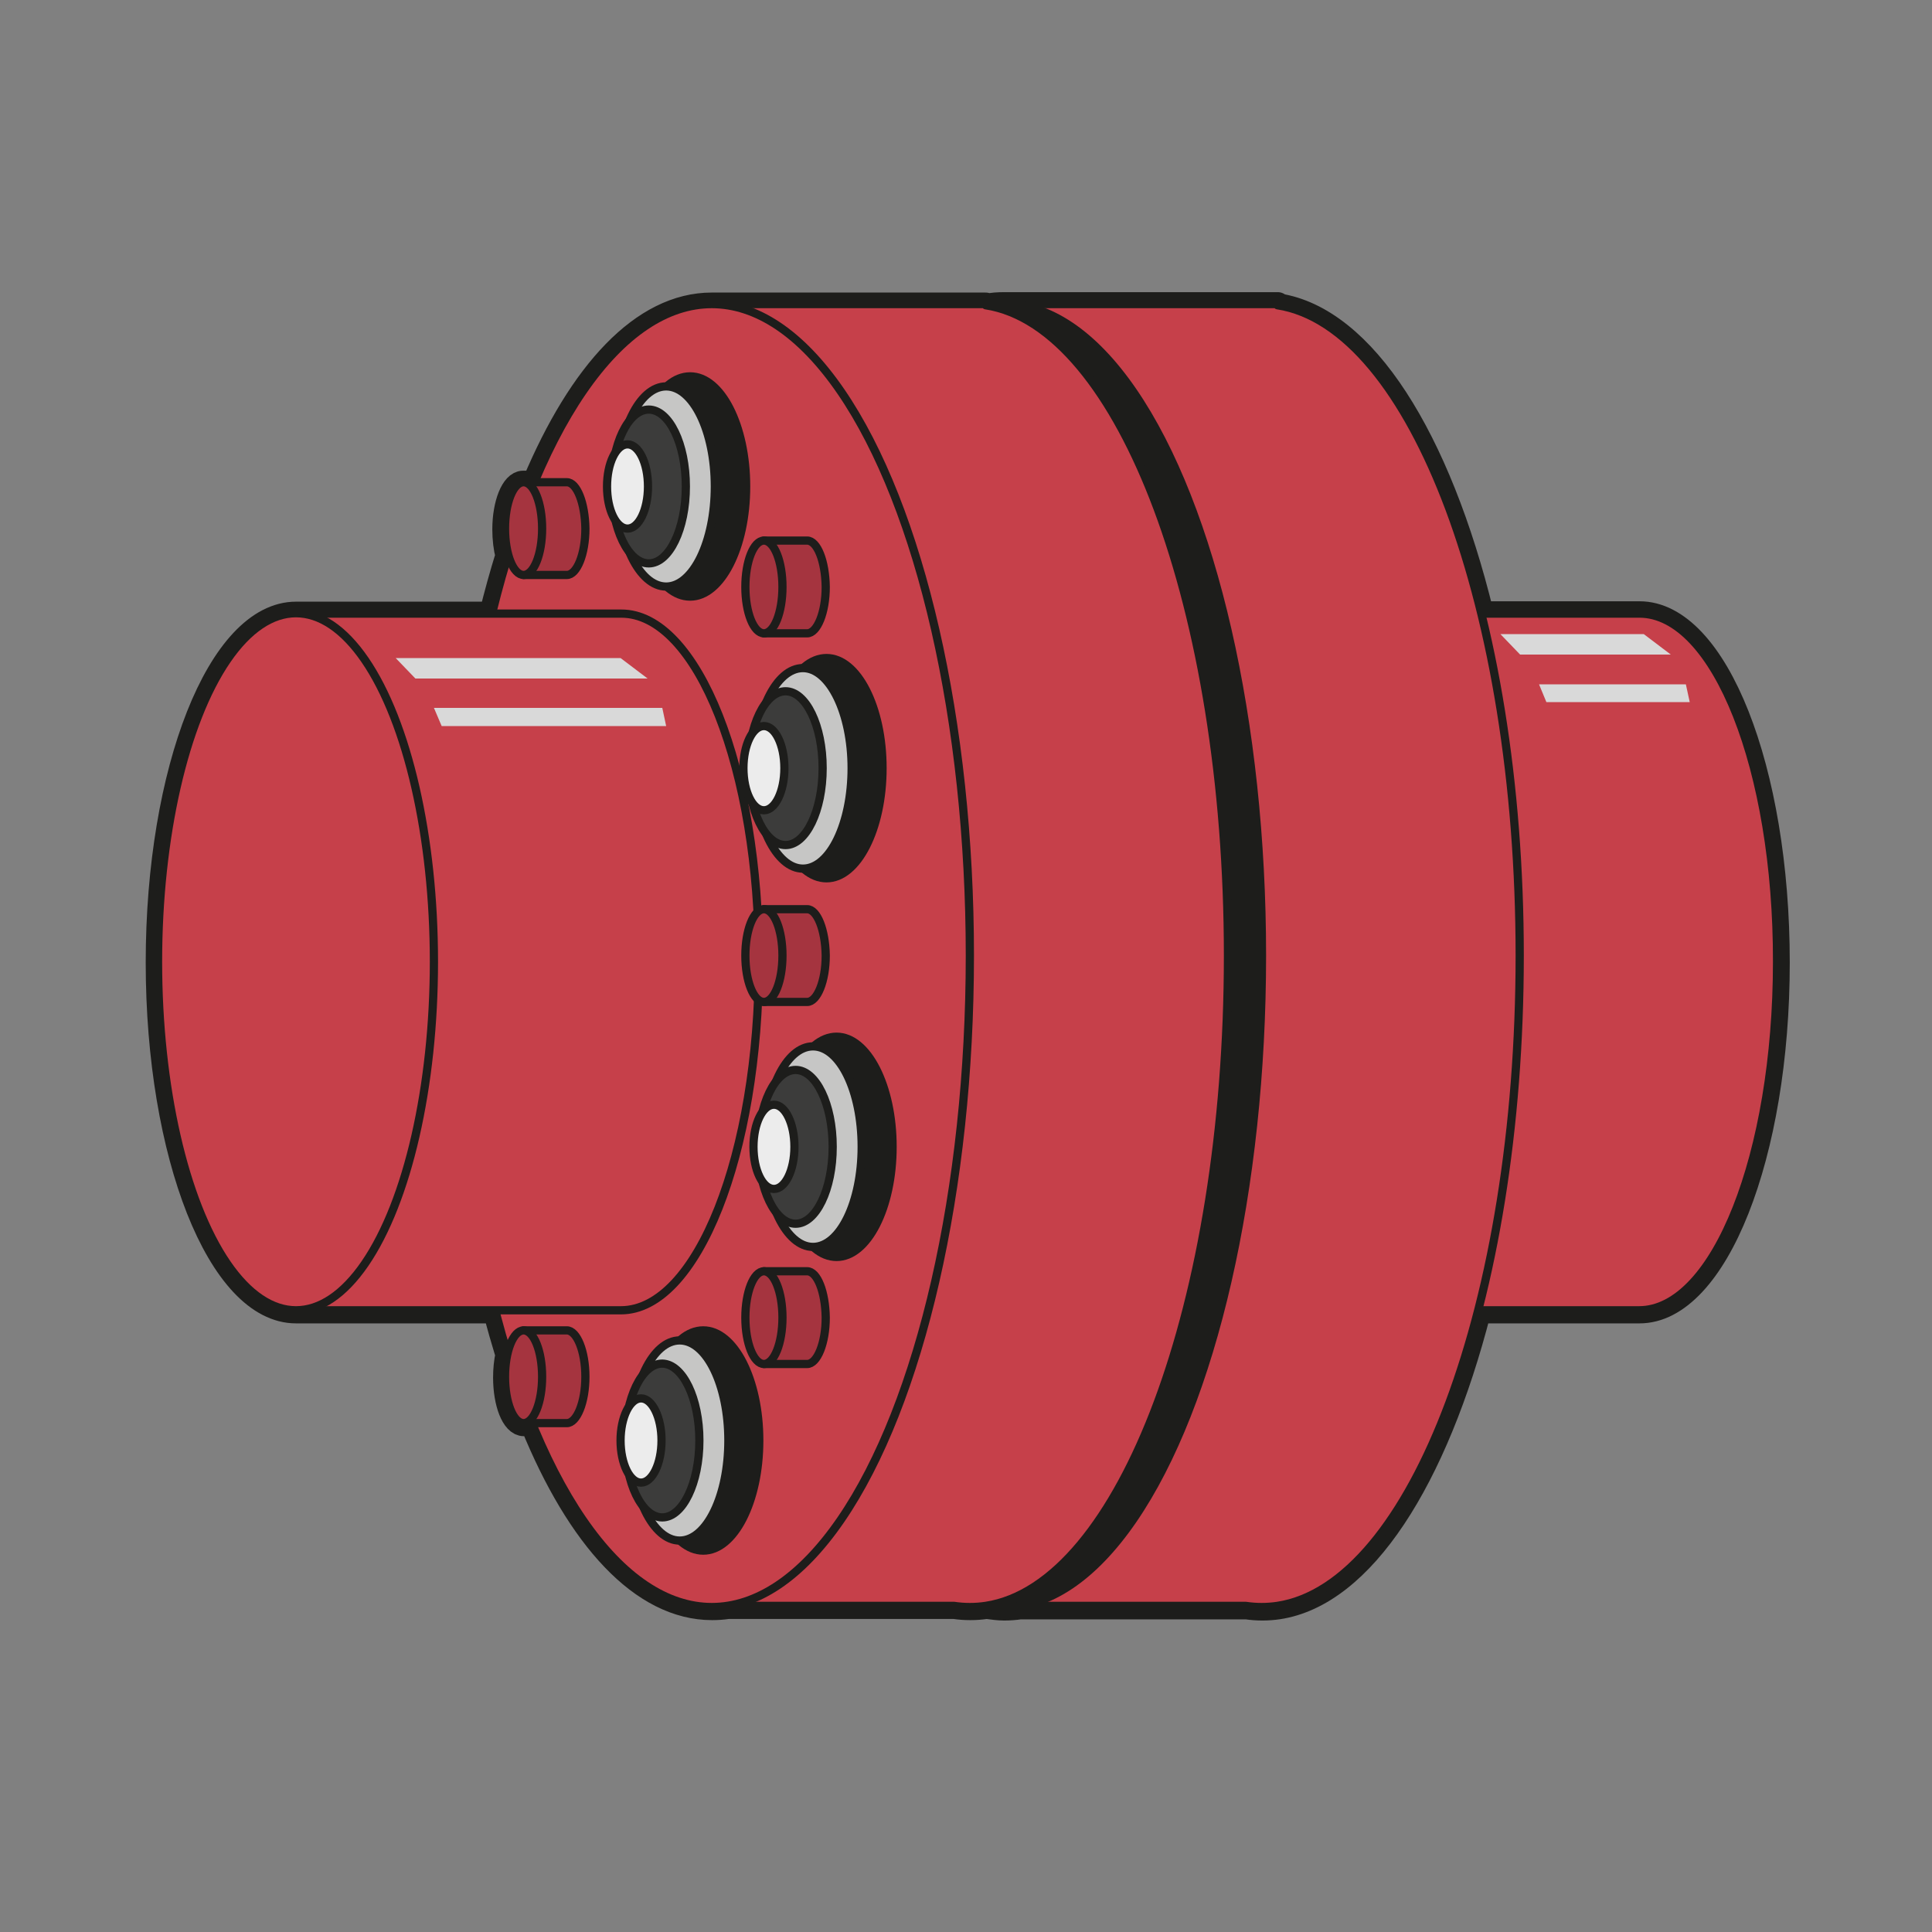 <?xml version="1.0" encoding="utf-8"?>
<!-- Generator: Adobe Illustrator 19.0.0, SVG Export Plug-In . SVG Version: 6.00 Build 0)  -->
<svg version="1.1" id="Camada_1" xmlns="http://www.w3.org/2000/svg" xmlns:xlink="http://www.w3.org/1999/xlink" x="0px" y="0px"
	 viewBox="0 0 500 500" style="enable-background:new 0 0 500 500;" xml:space="preserve">
<rect x="0" y="0" width="500" height="500" fill="#808080" stroke="none"/>
<style type="text/css">
	.st0{fill:#1D1D1B;stroke:#1D1D1B;stroke-width:6.38;stroke-linejoin:round;stroke-miterlimit:10;}
	.st1{fill:#C6404A;stroke:#1D1D1B;stroke-width:2.127;stroke-linejoin:round;stroke-miterlimit:10;}
	.st2{fill:#1D1D1B;stroke:#1D1D1B;stroke-width:2.127;stroke-linejoin:round;stroke-miterlimit:10;}
	.st3{fill:#C6C6C5;stroke:#1D1D1B;stroke-width:2.127;stroke-linejoin:round;stroke-miterlimit:10;}
	.st4{fill:#3C3C3B;stroke:#1D1D1B;stroke-width:2.127;stroke-linejoin:round;stroke-miterlimit:10;}
	.st5{fill:#ECECEC;stroke:#1D1D1B;stroke-width:2.127;stroke-linejoin:round;stroke-miterlimit:10;}
	.st6{fill:#A5343F;stroke:#1D1D1B;stroke-width:2.127;stroke-linejoin:round;stroke-miterlimit:10;}
	.st7{fill:#D9D9D9;}
</style>
<g id="XMLID_79_">
	<path id="XMLID_77_" class="st0" d="M424.3,158.8h-40.9c-11.1-45.3-30.4-76.3-52.7-79.7v-0.3h-70.9c-1.5,0-3,0.1-4.4,0.4
		c-0.1,0-0.2,0-0.3,0v-0.3h-70.9c-17.8,0-33.9,17.5-45.9,46.1h-2.9c-2.6,0-4.8,5.4-4.8,12c0,2.5,0.3,4.9,0.8,6.8
		c-1.5,4.8-2.9,9.9-4.2,15.1H76.6c-19.7,0-35.7,40.4-35.7,90.2c0,49.8,16,90.2,35.7,90.2h51.6c1,3.9,2.1,7.7,3.2,11.3
		c-0.4,1.8-0.6,3.8-0.6,5.9c0,6.6,2.1,12,4.8,12h2.2c12,29.5,28.4,47.6,46.5,47.6c1.4,0,2.7-0.1,4.1-0.3h58.6
		c1.4,0.2,2.7,0.3,4.1,0.3c1.4,0,2.7-0.1,4.1-0.3h0v0c0.1,0,0.2,0,0.3,0c1.5,0.2,2.9,0.4,4.4,0.4c1.4,0,2.7-0.1,4.1-0.3h58.6
		c1.4,0.2,2.7,0.3,4.1,0.3c1.4,0,2.7-0.1,4.1-0.3h0v0c21.8-3.3,40.7-33,51.9-76.6h41.6c19.7,0,35.7-40.4,35.7-90.2
		C460,199.1,444,158.8,424.3,158.8z"/>
	<path id="XMLID_76_" class="st1" d="M424.3,158.8H76.6v180.3h347.6c19.7,0,35.7-40.4,35.7-90.2C460,199.1,444,158.8,424.3,158.8z"
		/>
	<path id="XMLID_75_" class="st1" d="M393.3,247.3c0-89.6-27.7-162.9-62.7-168.3v-0.3h-70.9v336.9h62.7c1.4,0.2,2.7,0.3,4.1,0.3
		c1.4,0,2.7-0.1,4.1-0.3h0v0C365.6,410.3,393.3,337,393.3,247.3z"/>
	<ellipse id="XMLID_74_" class="st2" cx="259.8" cy="247.3" rx="66.8" ry="168.6"/>
	<path id="XMLID_73_" class="st1" d="M317.8,247.3c0-89.6-27.7-162.9-62.7-168.3v-0.3h-70.9v336.9h62.7c1.4,0.2,2.7,0.3,4.1,0.3
		c1.4,0,2.7-0.1,4.1-0.3h0v0C290.1,410.3,317.8,337,317.8,247.3z"/>
	<ellipse id="XMLID_72_" class="st1" cx="184.2" cy="247.3" rx="66.8" ry="168.6"/>
	<path id="XMLID_71_" class="st1" d="M160.8,158.8H76.6v180.3h84.1c19.7,0,35.7-40.4,35.7-90.2C196.5,199.1,180.5,158.8,160.8,158.8
		z"/>
	<ellipse id="XMLID_70_" class="st1" cx="76.6" cy="248.9" rx="35.7" ry="90.2"/>
	<g id="XMLID_114_">
		<ellipse id="XMLID_69_" class="st2" cx="178.6" cy="125.9" rx="14.5" ry="28.5"/>
		<ellipse id="XMLID_68_" class="st3" cx="172.4" cy="125.9" rx="12.6" ry="25.9"/>
		<ellipse id="XMLID_67_" class="st4" cx="167.9" cy="125.9" rx="9.6" ry="19.9"/>
		<ellipse id="XMLID_66_" class="st5" cx="162.4" cy="125.9" rx="5.3" ry="10.9"/>
	</g>
	<g id="XMLID_109_">
		<ellipse id="XMLID_65_" class="st2" cx="182" cy="372.8" rx="14.5" ry="28.5"/>
		<path id="XMLID_64_" class="st3" d="M188.5,372.8c0,14.3-5.6,25.9-12.6,25.9c-6.9,0-12.6-11.6-12.6-25.9s5.6-25.9,12.6-25.9
			C182.9,346.9,188.5,358.5,188.5,372.8z"/>
		<path id="XMLID_63_" class="st4" d="M181,372.8c0,11-4.3,19.9-9.6,19.9c-5.3,0-9.6-8.9-9.6-19.9c0-11,4.3-19.9,9.6-19.9
			C176.7,353,181,361.9,181,372.8z"/>
		<path id="XMLID_62_" class="st5" d="M171.2,372.8c0,6-2.4,10.9-5.3,10.9c-2.9,0-5.3-4.9-5.3-10.9c0-6,2.4-10.9,5.3-10.9
			C168.8,361.9,171.2,366.8,171.2,372.8z"/>
	</g>
	<g id="XMLID_104_">
		<ellipse id="XMLID_61_" class="st2" cx="216.5" cy="296.8" rx="14.5" ry="28.5"/>
		<path id="XMLID_60_" class="st3" d="M223,296.8c0,14.3-5.6,25.9-12.6,25.9c-6.9,0-12.6-11.6-12.6-25.9c0-14.3,5.6-26,12.6-26
			C217.4,270.8,223,282.4,223,296.8z"/>
		<path id="XMLID_59_" class="st4" d="M215.5,296.8c0,11-4.3,19.9-9.6,19.9c-5.3,0-9.6-8.9-9.6-19.9c0-11,4.3-19.9,9.6-19.9
			C211.2,276.9,215.5,285.8,215.5,296.8z"/>
		<ellipse id="XMLID_58_" class="st5" cx="200.3" cy="296.8" rx="5.3" ry="10.9"/>
	</g>
	<g id="XMLID_99_">
		<ellipse id="XMLID_57_" class="st2" cx="213.9" cy="198.8" rx="14.5" ry="28.5"/>
		<path id="XMLID_56_" class="st3" d="M220.4,198.8c0,14.3-5.6,26-12.6,26c-6.9,0-12.6-11.6-12.6-26c0-14.3,5.6-25.9,12.6-25.9
			C214.7,172.9,220.4,184.5,220.4,198.8z"/>
		<ellipse id="XMLID_37_" class="st4" cx="203.3" cy="198.8" rx="9.6" ry="19.9"/>
		<ellipse id="XMLID_36_" class="st5" cx="197.7" cy="198.8" rx="5.3" ry="10.9"/>
	</g>
	<g id="XMLID_96_">
		<path id="XMLID_35_" class="st6" d="M208.9,329h-11.2v24h11.2c2.6,0,4.8-5.4,4.8-12C213.6,334.3,211.5,329,208.9,329z"/>
		<ellipse id="XMLID_34_" class="st6" cx="197.7" cy="341" rx="4.8" ry="12"/>
	</g>
	<g id="XMLID_93_">
		<path id="XMLID_33_" class="st6" d="M208.9,235.3h-11.2v24h11.2c2.6,0,4.8-5.4,4.8-12C213.6,240.7,211.5,235.3,208.9,235.3z"/>
		<ellipse id="XMLID_32_" class="st6" cx="197.7" cy="247.3" rx="4.8" ry="12"/>
	</g>
	<g id="XMLID_90_">
		<path id="XMLID_31_" class="st6" d="M208.9,139.9h-11.2v24h11.2c2.6,0,4.8-5.4,4.8-12C213.6,145.2,211.5,139.9,208.9,139.9z"/>
		<ellipse id="XMLID_30_" class="st6" cx="197.7" cy="151.9" rx="4.8" ry="12"/>
	</g>
	<g id="XMLID_87_">
		<path id="XMLID_29_" class="st6" d="M146.7,124.8h-11.2v24h11.2c2.6,0,4.8-5.4,4.8-12C151.4,130.2,149.3,124.8,146.7,124.8z"/>
		<ellipse id="XMLID_28_" class="st6" cx="135.5" cy="136.8" rx="4.8" ry="12"/>
	</g>
	<g id="XMLID_84_">
		<path id="XMLID_27_" class="st6" d="M146.7,344.3h-11.2v24h11.2c2.6,0,4.8-5.4,4.8-12S149.3,344.3,146.7,344.3z"/>
		<ellipse id="XMLID_26_" class="st6" cx="135.5" cy="356.3" rx="4.8" ry="12"/>
	</g>
	<polygon id="XMLID_25_" class="st7" points="102.4,170.3 160.6,170.3 167.6,175.6 107.5,175.6 	"/>
	<polygon id="XMLID_24_" class="st7" points="112.3,183.2 114.3,187.9 172.4,187.9 171.4,183.2 	"/>
	<polygon id="XMLID_23_" class="st7" points="388.3,164.1 425.4,164.1 432.4,169.4 393.4,169.4 	"/>
	<polygon id="XMLID_20_" class="st7" points="398.3,177.1 400.2,181.7 437.3,181.7 436.3,177.1 	"/>
</g>
</svg>
